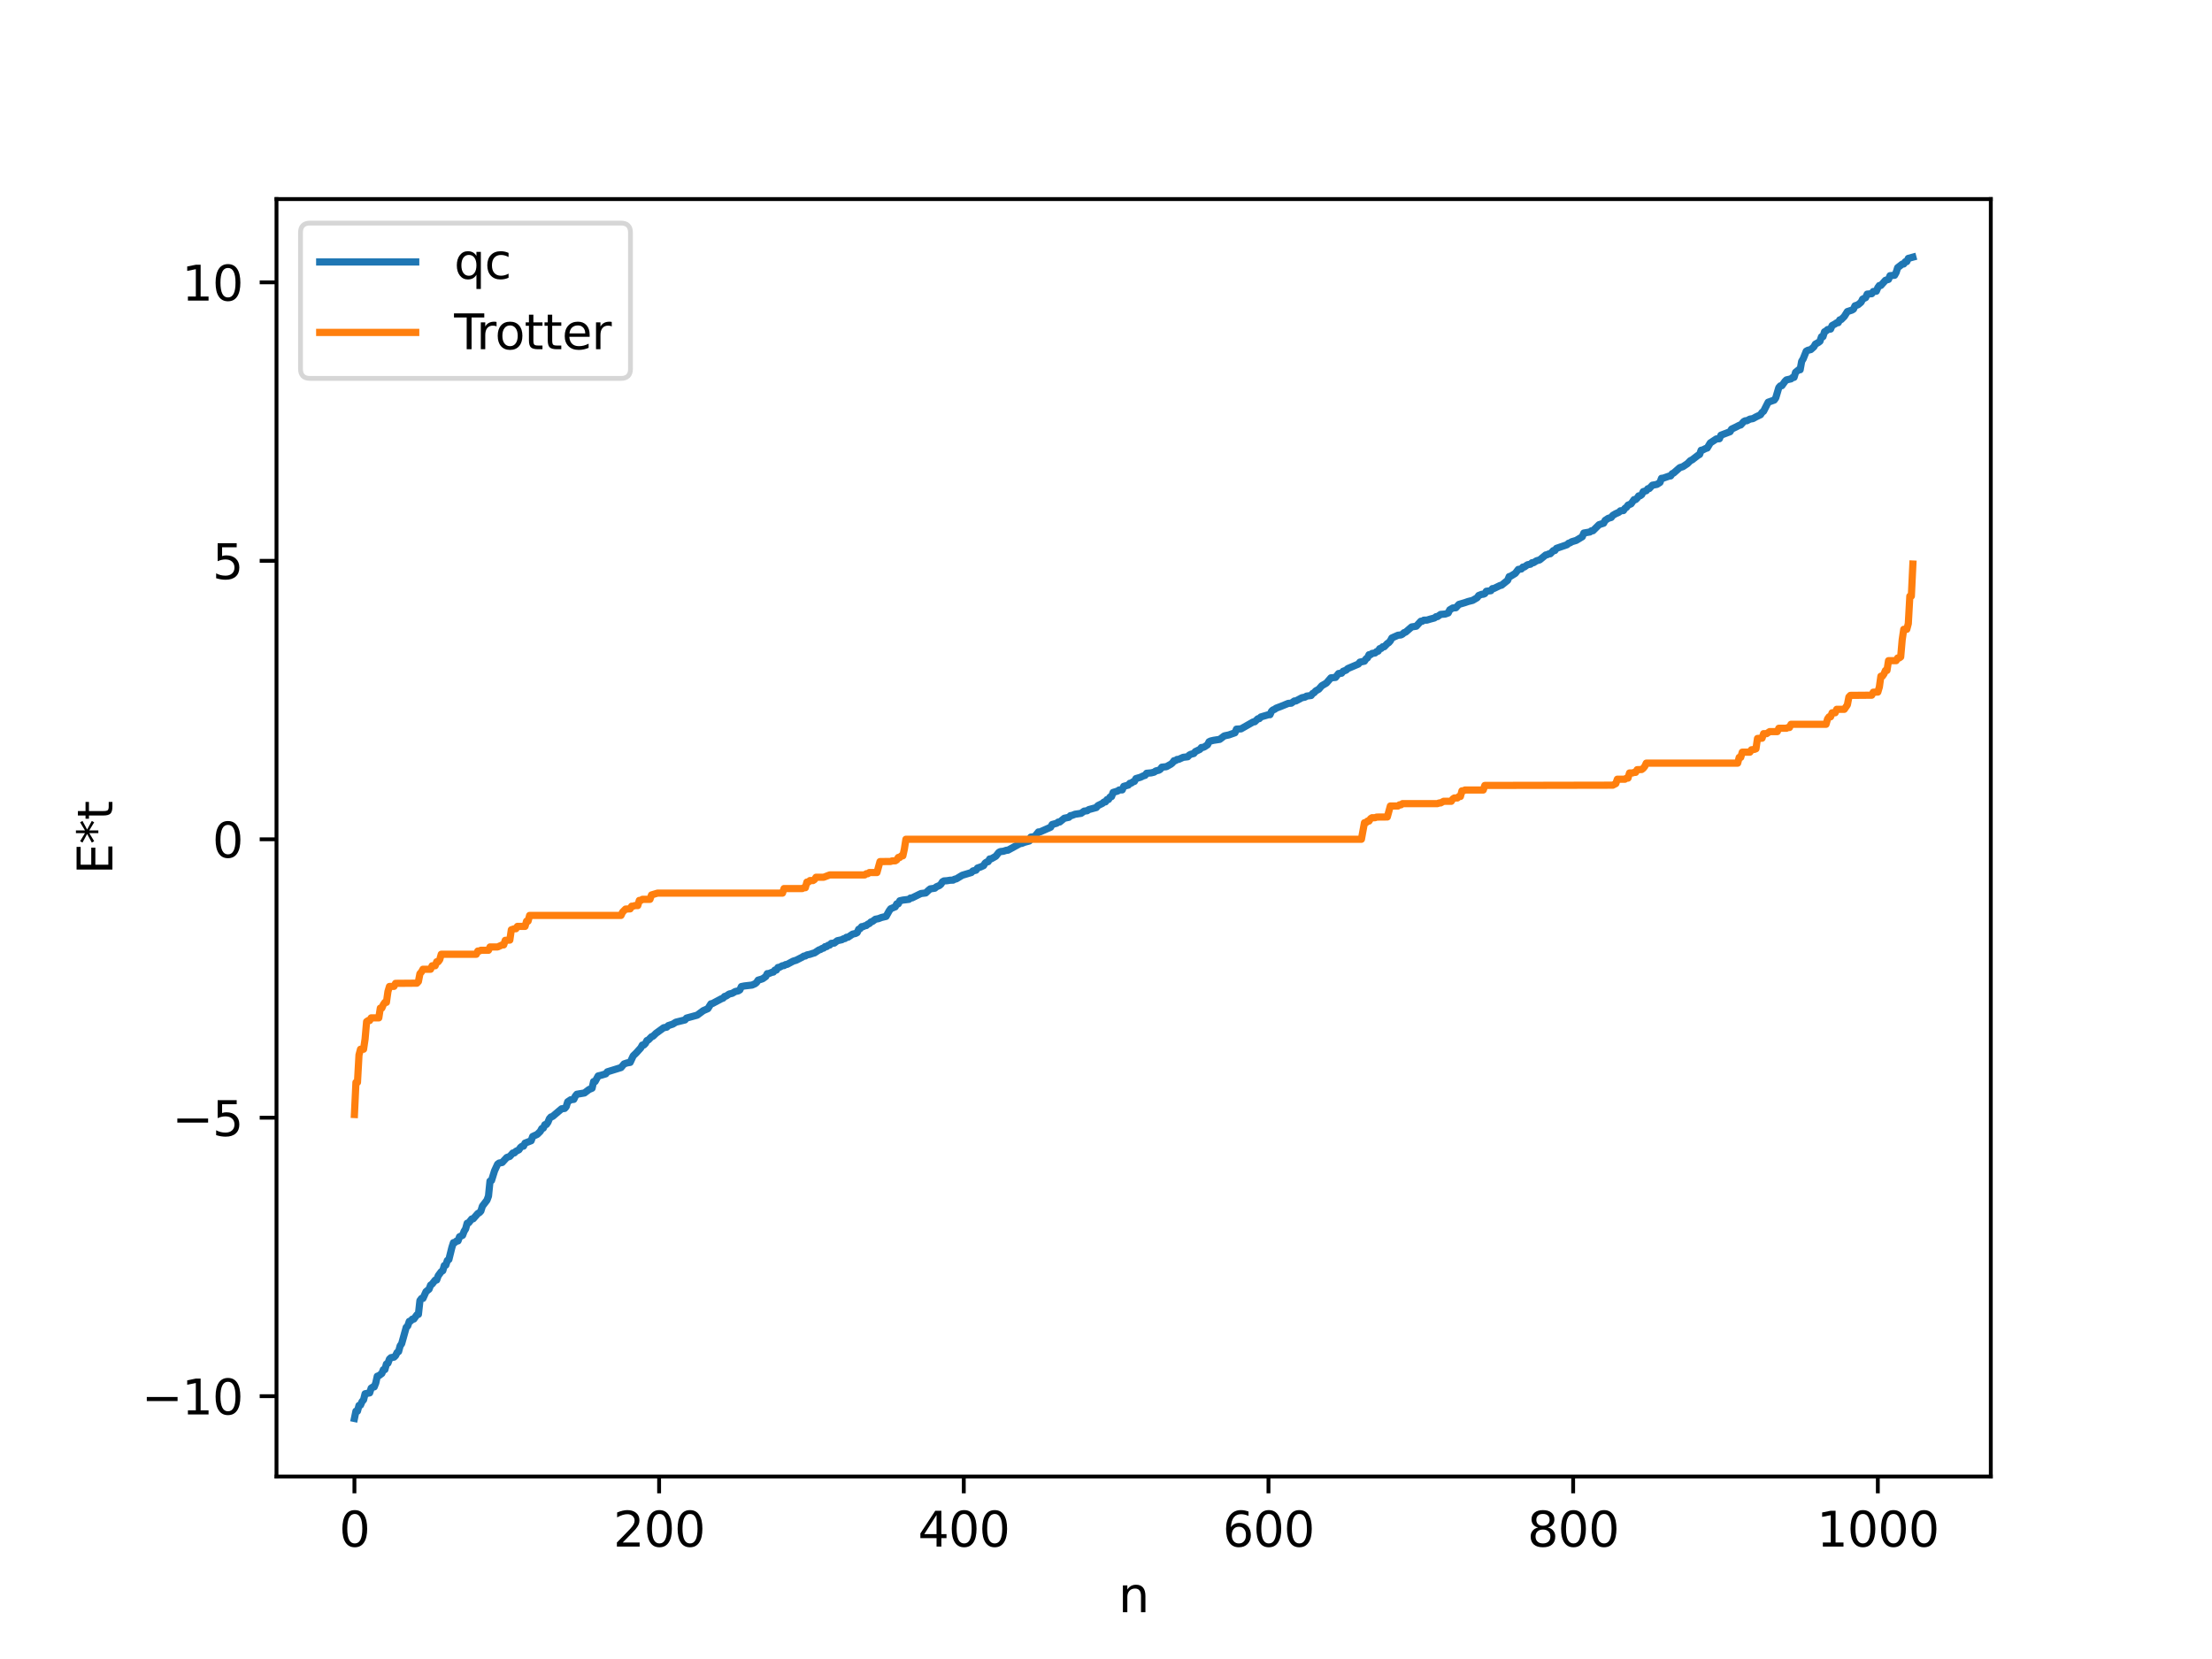 <?xml version="1.0" encoding="utf-8" standalone="no"?>
<!DOCTYPE svg PUBLIC "-//W3C//DTD SVG 1.1//EN"
  "http://www.w3.org/Graphics/SVG/1.1/DTD/svg11.dtd">
<svg xmlns:xlink="http://www.w3.org/1999/xlink" width="460.8pt" height="345.6pt" viewBox="0 0 460.8 345.6" xmlns="http://www.w3.org/2000/svg" version="1.1">
 <defs>
  <style type="text/css">*{stroke-linejoin: round; stroke-linecap: butt}</style>
 </defs>
 <g id="figure_1">
  <g id="patch_1">
   <path d="M 0 345.6 
L 460.8 345.6 
L 460.8 0 
L 0 0 
z
" style="fill: #ffffff"/>
  </g>
  <g id="axes_1">
   <g id="patch_2">
    <path d="M 57.6 307.584 
L 414.72 307.584 
L 414.72 41.472 
L 57.6 41.472 
z
" style="fill: #ffffff"/>
   </g>
   <g id="matplotlib.axis_1">
    <g id="xtick_1">
     <g id="line2d_1">
      <defs>
       <path id="m1c78e6f4c4" d="M 0 0 
L 0 3.5 
" style="stroke: #000000; stroke-width: 0.8"/>
      </defs>
      <g>
       <use xlink:href="#m1c78e6f4c4" x="73.833" y="307.584" style="stroke: #000000; stroke-width: 0.8"/>
      </g>
     </g>
     <g id="text_1">
      <!-- 0 -->
      <g transform="translate(70.651 322.182) scale(0.1 -0.1)">
       <defs>
        <path id="DejaVuSans-30" d="M 2034 4250 
Q 1547 4250 1301 3770 
Q 1056 3291 1056 2328 
Q 1056 1369 1301 889 
Q 1547 409 2034 409 
Q 2525 409 2770 889 
Q 3016 1369 3016 2328 
Q 3016 3291 2770 3770 
Q 2525 4250 2034 4250 
z
M 2034 4750 
Q 2819 4750 3233 4129 
Q 3647 3509 3647 2328 
Q 3647 1150 3233 529 
Q 2819 -91 2034 -91 
Q 1250 -91 836 529 
Q 422 1150 422 2328 
Q 422 3509 836 4129 
Q 1250 4750 2034 4750 
z
" transform="scale(0.016)"/>
       </defs>
       <use xlink:href="#DejaVuSans-30"/>
      </g>
     </g>
    </g>
    <g id="xtick_2">
     <g id="line2d_2">
      <g>
       <use xlink:href="#m1c78e6f4c4" x="137.304" y="307.584" style="stroke: #000000; stroke-width: 0.8"/>
      </g>
     </g>
     <g id="text_2">
      <!-- 200 -->
      <g transform="translate(127.76 322.182) scale(0.1 -0.1)">
       <defs>
        <path id="DejaVuSans-32" d="M 1228 531 
L 3431 531 
L 3431 0 
L 469 0 
L 469 531 
Q 828 903 1448 1529 
Q 2069 2156 2228 2338 
Q 2531 2678 2651 2914 
Q 2772 3150 2772 3378 
Q 2772 3750 2511 3984 
Q 2250 4219 1831 4219 
Q 1534 4219 1204 4116 
Q 875 4013 500 3803 
L 500 4441 
Q 881 4594 1212 4672 
Q 1544 4750 1819 4750 
Q 2544 4750 2975 4387 
Q 3406 4025 3406 3419 
Q 3406 3131 3298 2873 
Q 3191 2616 2906 2266 
Q 2828 2175 2409 1742 
Q 1991 1309 1228 531 
z
" transform="scale(0.016)"/>
       </defs>
       <use xlink:href="#DejaVuSans-32"/>
       <use xlink:href="#DejaVuSans-30" x="63.623"/>
       <use xlink:href="#DejaVuSans-30" x="127.246"/>
      </g>
     </g>
    </g>
    <g id="xtick_3">
     <g id="line2d_3">
      <g>
       <use xlink:href="#m1c78e6f4c4" x="200.775" y="307.584" style="stroke: #000000; stroke-width: 0.8"/>
      </g>
     </g>
     <g id="text_3">
      <!-- 400 -->
      <g transform="translate(191.231 322.182) scale(0.1 -0.1)">
       <defs>
        <path id="DejaVuSans-34" d="M 2419 4116 
L 825 1625 
L 2419 1625 
L 2419 4116 
z
M 2253 4666 
L 3047 4666 
L 3047 1625 
L 3713 1625 
L 3713 1100 
L 3047 1100 
L 3047 0 
L 2419 0 
L 2419 1100 
L 313 1100 
L 313 1709 
L 2253 4666 
z
" transform="scale(0.016)"/>
       </defs>
       <use xlink:href="#DejaVuSans-34"/>
       <use xlink:href="#DejaVuSans-30" x="63.623"/>
       <use xlink:href="#DejaVuSans-30" x="127.246"/>
      </g>
     </g>
    </g>
    <g id="xtick_4">
     <g id="line2d_4">
      <g>
       <use xlink:href="#m1c78e6f4c4" x="264.246" y="307.584" style="stroke: #000000; stroke-width: 0.8"/>
      </g>
     </g>
     <g id="text_4">
      <!-- 600 -->
      <g transform="translate(254.702 322.182) scale(0.1 -0.1)">
       <defs>
        <path id="DejaVuSans-36" d="M 2113 2584 
Q 1688 2584 1439 2293 
Q 1191 2003 1191 1497 
Q 1191 994 1439 701 
Q 1688 409 2113 409 
Q 2538 409 2786 701 
Q 3034 994 3034 1497 
Q 3034 2003 2786 2293 
Q 2538 2584 2113 2584 
z
M 3366 4563 
L 3366 3988 
Q 3128 4100 2886 4159 
Q 2644 4219 2406 4219 
Q 1781 4219 1451 3797 
Q 1122 3375 1075 2522 
Q 1259 2794 1537 2939 
Q 1816 3084 2150 3084 
Q 2853 3084 3261 2657 
Q 3669 2231 3669 1497 
Q 3669 778 3244 343 
Q 2819 -91 2113 -91 
Q 1303 -91 875 529 
Q 447 1150 447 2328 
Q 447 3434 972 4092 
Q 1497 4750 2381 4750 
Q 2619 4750 2861 4703 
Q 3103 4656 3366 4563 
z
" transform="scale(0.016)"/>
       </defs>
       <use xlink:href="#DejaVuSans-36"/>
       <use xlink:href="#DejaVuSans-30" x="63.623"/>
       <use xlink:href="#DejaVuSans-30" x="127.246"/>
      </g>
     </g>
    </g>
    <g id="xtick_5">
     <g id="line2d_5">
      <g>
       <use xlink:href="#m1c78e6f4c4" x="327.717" y="307.584" style="stroke: #000000; stroke-width: 0.8"/>
      </g>
     </g>
     <g id="text_5">
      <!-- 800 -->
      <g transform="translate(318.173 322.182) scale(0.1 -0.1)">
       <defs>
        <path id="DejaVuSans-38" d="M 2034 2216 
Q 1584 2216 1326 1975 
Q 1069 1734 1069 1313 
Q 1069 891 1326 650 
Q 1584 409 2034 409 
Q 2484 409 2743 651 
Q 3003 894 3003 1313 
Q 3003 1734 2745 1975 
Q 2488 2216 2034 2216 
z
M 1403 2484 
Q 997 2584 770 2862 
Q 544 3141 544 3541 
Q 544 4100 942 4425 
Q 1341 4750 2034 4750 
Q 2731 4750 3128 4425 
Q 3525 4100 3525 3541 
Q 3525 3141 3298 2862 
Q 3072 2584 2669 2484 
Q 3125 2378 3379 2068 
Q 3634 1759 3634 1313 
Q 3634 634 3220 271 
Q 2806 -91 2034 -91 
Q 1263 -91 848 271 
Q 434 634 434 1313 
Q 434 1759 690 2068 
Q 947 2378 1403 2484 
z
M 1172 3481 
Q 1172 3119 1398 2916 
Q 1625 2713 2034 2713 
Q 2441 2713 2670 2916 
Q 2900 3119 2900 3481 
Q 2900 3844 2670 4047 
Q 2441 4250 2034 4250 
Q 1625 4250 1398 4047 
Q 1172 3844 1172 3481 
z
" transform="scale(0.016)"/>
       </defs>
       <use xlink:href="#DejaVuSans-38"/>
       <use xlink:href="#DejaVuSans-30" x="63.623"/>
       <use xlink:href="#DejaVuSans-30" x="127.246"/>
      </g>
     </g>
    </g>
    <g id="xtick_6">
     <g id="line2d_6">
      <g>
       <use xlink:href="#m1c78e6f4c4" x="391.188" y="307.584" style="stroke: #000000; stroke-width: 0.8"/>
      </g>
     </g>
     <g id="text_6">
      <!-- 1000 -->
      <g transform="translate(378.463 322.182) scale(0.1 -0.1)">
       <defs>
        <path id="DejaVuSans-31" d="M 794 531 
L 1825 531 
L 1825 4091 
L 703 3866 
L 703 4441 
L 1819 4666 
L 2450 4666 
L 2450 531 
L 3481 531 
L 3481 0 
L 794 0 
L 794 531 
z
" transform="scale(0.016)"/>
       </defs>
       <use xlink:href="#DejaVuSans-31"/>
       <use xlink:href="#DejaVuSans-30" x="63.623"/>
       <use xlink:href="#DejaVuSans-30" x="127.246"/>
       <use xlink:href="#DejaVuSans-30" x="190.869"/>
      </g>
     </g>
    </g>
    <g id="text_7">
     <!-- n -->
     <g transform="translate(232.991 335.861) scale(0.1 -0.1)">
      <defs>
       <path id="DejaVuSans-6e" d="M 3513 2113 
L 3513 0 
L 2938 0 
L 2938 2094 
Q 2938 2591 2744 2837 
Q 2550 3084 2163 3084 
Q 1697 3084 1428 2787 
Q 1159 2491 1159 1978 
L 1159 0 
L 581 0 
L 581 3500 
L 1159 3500 
L 1159 2956 
Q 1366 3272 1645 3428 
Q 1925 3584 2291 3584 
Q 2894 3584 3203 3211 
Q 3513 2838 3513 2113 
z
" transform="scale(0.016)"/>
      </defs>
      <use xlink:href="#DejaVuSans-6e"/>
     </g>
    </g>
   </g>
   <g id="matplotlib.axis_2">
    <g id="ytick_1">
     <g id="line2d_7">
      <defs>
       <path id="mcfeb9c5d8d" d="M 0 0 
L -3.5 0 
" style="stroke: #000000; stroke-width: 0.8"/>
      </defs>
      <g>
       <use xlink:href="#mcfeb9c5d8d" x="57.6" y="290.853" style="stroke: #000000; stroke-width: 0.8"/>
      </g>
     </g>
     <g id="text_8">
      <!-- −10 -->
      <g transform="translate(29.495 294.652) scale(0.1 -0.1)">
       <defs>
        <path id="DejaVuSans-2212" d="M 678 2272 
L 4684 2272 
L 4684 1741 
L 678 1741 
L 678 2272 
z
" transform="scale(0.016)"/>
       </defs>
       <use xlink:href="#DejaVuSans-2212"/>
       <use xlink:href="#DejaVuSans-31" x="83.789"/>
       <use xlink:href="#DejaVuSans-30" x="147.412"/>
      </g>
     </g>
    </g>
    <g id="ytick_2">
     <g id="line2d_8">
      <g>
       <use xlink:href="#mcfeb9c5d8d" x="57.6" y="232.844" style="stroke: #000000; stroke-width: 0.8"/>
      </g>
     </g>
     <g id="text_9">
      <!-- −5 -->
      <g transform="translate(35.858 236.644) scale(0.1 -0.1)">
       <defs>
        <path id="DejaVuSans-35" d="M 691 4666 
L 3169 4666 
L 3169 4134 
L 1269 4134 
L 1269 2991 
Q 1406 3038 1543 3061 
Q 1681 3084 1819 3084 
Q 2600 3084 3056 2656 
Q 3513 2228 3513 1497 
Q 3513 744 3044 326 
Q 2575 -91 1722 -91 
Q 1428 -91 1123 -41 
Q 819 9 494 109 
L 494 744 
Q 775 591 1075 516 
Q 1375 441 1709 441 
Q 2250 441 2565 725 
Q 2881 1009 2881 1497 
Q 2881 1984 2565 2268 
Q 2250 2553 1709 2553 
Q 1456 2553 1204 2497 
Q 953 2441 691 2322 
L 691 4666 
z
" transform="scale(0.016)"/>
       </defs>
       <use xlink:href="#DejaVuSans-2212"/>
       <use xlink:href="#DejaVuSans-35" x="83.789"/>
      </g>
     </g>
    </g>
    <g id="ytick_3">
     <g id="line2d_9">
      <g>
       <use xlink:href="#mcfeb9c5d8d" x="57.6" y="174.836" style="stroke: #000000; stroke-width: 0.8"/>
      </g>
     </g>
     <g id="text_10">
      <!-- 0 -->
      <g transform="translate(44.237 178.635) scale(0.1 -0.1)">
       <use xlink:href="#DejaVuSans-30"/>
      </g>
     </g>
    </g>
    <g id="ytick_4">
     <g id="line2d_10">
      <g>
       <use xlink:href="#mcfeb9c5d8d" x="57.6" y="116.828" style="stroke: #000000; stroke-width: 0.8"/>
      </g>
     </g>
     <g id="text_11">
      <!-- 5 -->
      <g transform="translate(44.237 120.627) scale(0.1 -0.1)">
       <use xlink:href="#DejaVuSans-35"/>
      </g>
     </g>
    </g>
    <g id="ytick_5">
     <g id="line2d_11">
      <g>
       <use xlink:href="#mcfeb9c5d8d" x="57.6" y="58.82" style="stroke: #000000; stroke-width: 0.8"/>
      </g>
     </g>
     <g id="text_12">
      <!-- 10 -->
      <g transform="translate(37.875 62.619) scale(0.1 -0.1)">
       <use xlink:href="#DejaVuSans-31"/>
       <use xlink:href="#DejaVuSans-30" x="63.623"/>
      </g>
     </g>
    </g>
    <g id="text_13">
     <!-- E*t -->
     <g transform="translate(23.416 182.148) rotate(-90) scale(0.1 -0.1)">
      <defs>
       <path id="DejaVuSans-45" d="M 628 4666 
L 3578 4666 
L 3578 4134 
L 1259 4134 
L 1259 2753 
L 3481 2753 
L 3481 2222 
L 1259 2222 
L 1259 531 
L 3634 531 
L 3634 0 
L 628 0 
L 628 4666 
z
" transform="scale(0.016)"/>
       <path id="DejaVuSans-2a" d="M 3009 3897 
L 1888 3291 
L 3009 2681 
L 2828 2375 
L 1778 3009 
L 1778 1831 
L 1422 1831 
L 1422 3009 
L 372 2375 
L 191 2681 
L 1313 3291 
L 191 3897 
L 372 4206 
L 1422 3572 
L 1422 4750 
L 1778 4750 
L 1778 3572 
L 2828 4206 
L 3009 3897 
z
" transform="scale(0.016)"/>
       <path id="DejaVuSans-74" d="M 1172 4494 
L 1172 3500 
L 2356 3500 
L 2356 3053 
L 1172 3053 
L 1172 1153 
Q 1172 725 1289 603 
Q 1406 481 1766 481 
L 2356 481 
L 2356 0 
L 1766 0 
Q 1100 0 847 248 
Q 594 497 594 1153 
L 594 3053 
L 172 3053 
L 172 3500 
L 594 3500 
L 594 4494 
L 1172 4494 
z
" transform="scale(0.016)"/>
      </defs>
      <use xlink:href="#DejaVuSans-45"/>
      <use xlink:href="#DejaVuSans-2a" x="63.184"/>
      <use xlink:href="#DejaVuSans-74" x="113.184"/>
     </g>
    </g>
   </g>
   <g id="line2d_12">
    <path d="M 73.833 295.488 
L 74.15 293.971 
L 74.467 293.971 
L 74.785 292.784 
L 75.102 292.707 
L 75.42 291.976 
L 75.737 291.611 
L 76.054 290.347 
L 77.006 290.164 
L 77.324 289.18 
L 77.641 288.956 
L 77.958 288.915 
L 78.276 288.106 
L 78.593 286.69 
L 78.91 286.588 
L 79.545 286.117 
L 79.862 285.325 
L 80.18 285.31 
L 80.497 284.151 
L 80.815 283.978 
L 81.132 283.122 
L 81.449 282.826 
L 82.084 282.714 
L 82.401 282.405 
L 82.719 281.76 
L 83.036 281.554 
L 83.353 280.37 
L 83.671 279.921 
L 84.623 276.507 
L 84.94 276.209 
L 85.258 275.268 
L 85.575 275.164 
L 85.892 274.8 
L 86.21 274.782 
L 86.844 273.906 
L 87.162 273.808 
L 87.479 270.937 
L 87.796 270.506 
L 88.114 270.478 
L 88.748 269.072 
L 89.383 268.555 
L 89.7 267.71 
L 90.018 267.494 
L 90.653 266.675 
L 90.97 266.643 
L 91.287 265.766 
L 91.922 264.902 
L 92.239 264.712 
L 92.557 263.63 
L 92.874 263.551 
L 93.191 262.581 
L 93.509 262.381 
L 94.143 259.835 
L 94.461 258.865 
L 94.778 258.821 
L 95.096 258.528 
L 95.413 258.511 
L 95.73 257.633 
L 96.365 257.342 
L 96.682 256.503 
L 97 255.992 
L 97.317 254.826 
L 97.634 254.732 
L 98.269 253.932 
L 98.586 253.892 
L 99.539 252.799 
L 99.856 252.625 
L 100.173 252.289 
L 100.491 251.268 
L 101.443 250.022 
L 101.76 249.172 
L 102.077 246.038 
L 102.395 245.922 
L 103.029 243.886 
L 103.664 242.517 
L 103.981 242.284 
L 104.616 242.167 
L 105.568 241.129 
L 106.203 240.9 
L 106.838 240.188 
L 107.155 240.169 
L 107.472 239.842 
L 108.107 239.52 
L 108.424 239.036 
L 108.742 238.791 
L 109.059 238.763 
L 109.377 238.128 
L 110.646 237.639 
L 110.963 236.751 
L 111.915 236.31 
L 112.55 235.689 
L 112.867 235.101 
L 113.185 235.011 
L 113.502 234.295 
L 113.82 234.251 
L 114.137 233.798 
L 114.454 233.036 
L 114.772 232.682 
L 115.089 232.595 
L 116.993 230.984 
L 117.628 230.906 
L 117.945 230.547 
L 118.262 229.523 
L 118.897 229.096 
L 119.532 229.018 
L 119.849 228.343 
L 120.167 227.954 
L 121.753 227.686 
L 122.705 226.967 
L 123.34 226.7 
L 123.658 225.313 
L 123.975 225.302 
L 124.61 224.137 
L 125.244 223.987 
L 126.196 223.701 
L 126.514 223.282 
L 129.37 222.394 
L 130.005 221.636 
L 130.639 221.42 
L 131.274 221.316 
L 131.909 219.952 
L 132.543 219.34 
L 133.496 218.282 
L 133.813 217.7 
L 134.13 217.69 
L 134.448 217.37 
L 134.765 216.763 
L 135.082 216.631 
L 135.717 215.976 
L 136.034 215.864 
L 136.669 215.248 
L 138.256 214.096 
L 138.891 213.98 
L 139.208 213.657 
L 139.843 213.445 
L 140.16 213.338 
L 140.795 212.94 
L 142.699 212.469 
L 143.016 212.085 
L 145.238 211.476 
L 146.507 210.538 
L 147.459 210.127 
L 148.094 209.115 
L 148.411 209.055 
L 150.315 208.041 
L 150.633 207.936 
L 150.95 207.571 
L 151.267 207.498 
L 151.902 207.073 
L 152.537 206.926 
L 153.172 206.553 
L 153.806 206.412 
L 154.124 206.214 
L 154.441 205.518 
L 155.076 205.392 
L 156.662 205.207 
L 157.297 204.931 
L 157.615 204.659 
L 157.932 204.181 
L 158.567 203.997 
L 158.884 203.88 
L 159.519 203.435 
L 159.836 202.824 
L 160.153 202.818 
L 160.788 202.558 
L 161.105 202.503 
L 161.423 202.086 
L 161.74 202.081 
L 162.058 201.546 
L 162.375 201.507 
L 163.01 201.166 
L 163.327 201.15 
L 163.644 200.943 
L 163.962 200.904 
L 165.231 200.223 
L 165.866 200.032 
L 167.135 199.386 
L 167.453 199.173 
L 167.77 199.148 
L 168.087 198.931 
L 168.722 198.804 
L 169.357 198.588 
L 169.674 198.509 
L 170.626 197.879 
L 170.943 197.794 
L 171.261 197.572 
L 171.578 197.505 
L 171.896 197.193 
L 172.213 197.192 
L 172.53 196.92 
L 172.848 196.87 
L 173.165 196.522 
L 173.8 196.459 
L 174.434 195.967 
L 175.386 195.76 
L 175.704 195.563 
L 176.021 195.514 
L 176.339 195.247 
L 176.656 195.242 
L 177.608 194.597 
L 178.243 194.451 
L 178.56 194.276 
L 178.877 193.585 
L 179.195 193.444 
L 179.512 193.035 
L 179.829 193.027 
L 180.147 192.851 
L 180.464 192.806 
L 180.781 192.513 
L 181.099 192.397 
L 181.416 192.066 
L 181.734 191.962 
L 182.368 191.492 
L 183.003 191.371 
L 183.638 191.129 
L 184.59 190.901 
L 185.224 189.758 
L 185.542 189.315 
L 186.177 189.037 
L 186.494 188.912 
L 186.811 188.289 
L 187.129 188.282 
L 187.446 187.648 
L 188.081 187.505 
L 189.35 187.35 
L 189.667 187.073 
L 189.985 187.06 
L 191.572 186.274 
L 191.889 186.133 
L 192.841 186.019 
L 193.476 185.419 
L 193.793 185.17 
L 194.745 185.026 
L 195.062 184.741 
L 195.697 184.47 
L 196.015 184.196 
L 196.332 183.692 
L 196.649 183.513 
L 197.284 183.47 
L 197.919 183.367 
L 198.553 183.343 
L 198.871 183.145 
L 199.188 183.1 
L 200.458 182.334 
L 202.362 181.759 
L 202.679 181.43 
L 203.314 181.281 
L 203.631 180.827 
L 204.266 180.613 
L 204.9 180.322 
L 205.218 179.795 
L 205.535 179.578 
L 205.853 179.499 
L 206.17 178.934 
L 206.487 178.912 
L 207.439 178.375 
L 208.074 177.568 
L 208.391 177.404 
L 209.026 177.331 
L 209.661 177.127 
L 209.978 177.111 
L 212.517 175.722 
L 212.834 175.7 
L 213.469 175.453 
L 214.421 175.194 
L 214.739 174.387 
L 215.373 174.296 
L 215.691 174.088 
L 216.325 173.307 
L 216.643 173.304 
L 218.864 172.322 
L 219.181 171.761 
L 220.134 171.494 
L 220.451 171.247 
L 220.768 171.231 
L 221.72 170.455 
L 222.672 170.258 
L 222.99 169.915 
L 223.307 169.871 
L 223.942 169.622 
L 225.211 169.432 
L 225.846 168.971 
L 226.481 168.893 
L 226.798 168.657 
L 228.385 168.225 
L 228.702 167.831 
L 229.654 167.361 
L 229.972 167.078 
L 230.289 167.043 
L 230.606 166.571 
L 230.924 166.544 
L 231.241 166.034 
L 231.558 165.941 
L 231.876 165.078 
L 232.828 164.787 
L 233.145 164.561 
L 233.78 164.546 
L 234.097 163.808 
L 235.049 163.549 
L 235.367 163.174 
L 235.684 163.127 
L 236.001 162.872 
L 236.319 162.782 
L 236.636 162.194 
L 237.588 161.913 
L 238.223 161.608 
L 238.54 161.525 
L 238.858 161.089 
L 239.81 161.005 
L 240.444 160.85 
L 240.762 160.602 
L 241.396 160.453 
L 241.714 160.26 
L 242.031 159.817 
L 242.983 159.713 
L 243.935 159.178 
L 244.253 158.912 
L 244.57 158.467 
L 244.887 158.449 
L 245.205 158.205 
L 245.522 158.197 
L 246.474 157.764 
L 247.426 157.648 
L 247.743 157.3 
L 248.061 157.135 
L 248.696 156.965 
L 249.013 156.567 
L 249.965 156.108 
L 250.282 155.714 
L 250.6 155.704 
L 250.917 155.571 
L 251.552 155.15 
L 251.869 154.521 
L 252.186 154.368 
L 252.821 154.218 
L 254.091 154.023 
L 255.043 153.299 
L 255.995 153.098 
L 257.264 152.65 
L 257.581 151.893 
L 258.534 151.833 
L 261.072 150.386 
L 261.39 150.354 
L 262.024 149.742 
L 262.342 149.702 
L 262.659 149.353 
L 264.246 148.886 
L 264.563 148.885 
L 264.881 148.167 
L 265.198 147.879 
L 265.515 147.778 
L 265.833 147.532 
L 266.785 147.173 
L 268.372 146.527 
L 269.006 146.483 
L 269.641 146.025 
L 269.958 146.02 
L 271.228 145.345 
L 271.862 145.228 
L 272.18 145.015 
L 273.132 144.886 
L 273.449 144.462 
L 273.767 144.303 
L 274.084 143.931 
L 274.719 143.582 
L 275.353 142.852 
L 276.305 142.301 
L 277.258 141.206 
L 278.21 141.119 
L 278.844 140.311 
L 279.479 140.244 
L 279.796 139.843 
L 280.431 139.604 
L 280.748 139.287 
L 282.97 138.339 
L 283.287 137.935 
L 284.239 137.735 
L 284.557 137.257 
L 284.874 137.045 
L 285.191 136.389 
L 285.509 136.381 
L 285.826 136.124 
L 286.461 136.023 
L 286.778 135.732 
L 287.096 135.65 
L 287.413 135.125 
L 287.73 135.087 
L 288.048 134.729 
L 288.365 134.727 
L 289 134.065 
L 289.317 133.865 
L 289.634 133.493 
L 289.952 132.9 
L 291.221 132.332 
L 291.856 132.263 
L 292.173 132.093 
L 292.491 131.79 
L 292.808 131.697 
L 294.077 130.6 
L 295.029 130.454 
L 295.981 129.414 
L 296.299 129.412 
L 296.616 129.192 
L 297.251 129.181 
L 297.886 128.985 
L 298.838 128.732 
L 299.155 128.469 
L 299.472 128.441 
L 300.107 127.993 
L 301.059 127.917 
L 301.694 127.69 
L 302.011 127.033 
L 302.646 126.654 
L 303.281 126.605 
L 303.915 125.91 
L 305.185 125.535 
L 305.82 125.31 
L 306.772 125.069 
L 307.724 124.516 
L 308.041 124.053 
L 308.676 123.805 
L 308.993 123.791 
L 309.31 123.656 
L 309.628 123.172 
L 310.58 123.05 
L 310.897 122.618 
L 311.215 122.591 
L 312.484 121.973 
L 312.801 121.909 
L 314.071 120.89 
L 314.388 120.115 
L 314.705 120.029 
L 315.658 119.446 
L 316.292 118.619 
L 316.927 118.529 
L 317.244 118.13 
L 317.562 118.11 
L 318.196 117.651 
L 318.831 117.532 
L 319.148 117.224 
L 319.466 117.215 
L 320.1 116.817 
L 320.735 116.642 
L 322.005 115.608 
L 322.322 115.553 
L 322.639 115.378 
L 322.957 115.357 
L 323.591 114.702 
L 323.909 114.686 
L 324.226 114.239 
L 326.448 113.471 
L 326.765 113.165 
L 327.082 113.08 
L 327.4 112.864 
L 328.352 112.577 
L 329.621 111.811 
L 329.939 111.042 
L 331.208 110.822 
L 331.525 110.576 
L 331.843 110.56 
L 333.112 109.301 
L 334.064 108.994 
L 334.381 108.407 
L 335.016 107.985 
L 335.651 107.792 
L 335.968 107.367 
L 336.603 106.997 
L 337.238 106.721 
L 337.555 106.413 
L 338.19 106.358 
L 338.507 105.885 
L 338.824 105.687 
L 339.142 105.228 
L 339.777 104.964 
L 340.411 104.074 
L 340.729 104.074 
L 341.046 103.774 
L 341.363 103.307 
L 341.681 103.275 
L 341.998 103.04 
L 342.315 102.413 
L 342.95 102.227 
L 343.267 101.817 
L 343.585 101.764 
L 344.22 101.08 
L 345.172 100.906 
L 345.806 100.5 
L 346.124 99.641 
L 346.441 99.622 
L 347.71 99.177 
L 348.028 99.14 
L 348.345 98.682 
L 348.662 98.532 
L 349.932 97.417 
L 350.567 97.217 
L 351.519 96.586 
L 352.153 95.947 
L 352.471 95.815 
L 353.74 94.839 
L 354.058 94.669 
L 354.375 93.796 
L 354.692 93.744 
L 355.327 93.426 
L 355.644 93.334 
L 356.279 92.274 
L 357.548 91.437 
L 358.183 91.393 
L 358.5 90.66 
L 360.405 89.933 
L 360.722 89.391 
L 361.674 88.937 
L 362.309 88.604 
L 362.626 88.525 
L 363.261 87.814 
L 363.578 87.656 
L 363.896 87.652 
L 364.53 87.314 
L 365.165 87.202 
L 365.8 86.849 
L 366.752 86.389 
L 367.069 85.908 
L 367.386 85.673 
L 368.339 83.792 
L 369.608 83.338 
L 369.925 82.879 
L 370.56 80.743 
L 370.877 80.388 
L 371.195 80.344 
L 371.829 79.468 
L 372.147 79.141 
L 373.099 78.926 
L 373.416 78.652 
L 373.734 78.613 
L 374.051 77.558 
L 374.686 77.038 
L 375.003 77.026 
L 375.32 75.272 
L 375.638 74.75 
L 376.272 73.163 
L 376.59 72.98 
L 377.224 72.819 
L 377.859 72.254 
L 378.177 71.688 
L 378.811 71.336 
L 379.129 71.09 
L 379.446 70.153 
L 379.763 70.129 
L 380.081 69.116 
L 380.398 68.95 
L 380.715 68.653 
L 381.35 68.546 
L 381.667 67.817 
L 382.302 67.466 
L 382.62 67.241 
L 382.937 67.221 
L 383.254 66.632 
L 383.572 66.554 
L 384.206 65.919 
L 384.841 64.908 
L 385.793 64.599 
L 386.11 64.399 
L 386.428 63.706 
L 387.062 63.486 
L 387.697 62.95 
L 388.015 62.315 
L 388.649 61.999 
L 388.967 61.272 
L 389.919 61.185 
L 390.236 60.726 
L 390.871 60.665 
L 391.188 59.921 
L 391.505 59.476 
L 391.823 59.462 
L 392.775 58.394 
L 393.41 58.204 
L 393.727 57.431 
L 394.679 57.343 
L 394.996 56.768 
L 395.314 55.764 
L 396.266 55.027 
L 396.583 54.991 
L 396.9 54.531 
L 397.218 54.499 
L 397.535 53.826 
L 398.487 53.568 
L 398.487 53.568 
" clip-path="url(#p6cf8c0f455)" style="fill: none; stroke: #1f77b4; stroke-width: 1.5; stroke-linecap: square"/>
   </g>
   <g id="line2d_13">
    <path d="M 73.833 232.171 
L 74.15 225.481 
L 74.467 225.481 
L 74.785 219.762 
L 75.102 218.574 
L 75.737 218.574 
L 76.054 216.434 
L 76.372 212.822 
L 76.689 212.601 
L 77.006 212.601 
L 77.324 212.042 
L 78.91 212.042 
L 79.228 210.004 
L 79.545 210.004 
L 79.862 209.266 
L 80.18 208.81 
L 80.497 208.81 
L 80.815 206.557 
L 81.132 205.496 
L 82.084 205.478 
L 82.401 204.85 
L 86.844 204.814 
L 87.162 204.471 
L 87.479 202.838 
L 87.796 202.477 
L 88.114 201.911 
L 89.7 201.911 
L 90.018 201.189 
L 90.653 201.189 
L 90.97 200.35 
L 91.287 200.35 
L 91.605 199.913 
L 91.922 198.789 
L 99.221 198.789 
L 99.539 198.119 
L 99.856 198.119 
L 100.173 197.96 
L 101.76 197.96 
L 102.077 197.266 
L 103.664 197.266 
L 104.616 196.839 
L 104.934 196.839 
L 105.251 195.886 
L 106.203 195.838 
L 106.52 193.689 
L 107.155 193.477 
L 107.472 193.477 
L 107.79 192.982 
L 109.377 192.982 
L 109.694 191.896 
L 110.011 191.896 
L 110.329 190.697 
L 129.37 190.696 
L 129.687 190.015 
L 130.322 189.374 
L 131.274 189.333 
L 131.591 188.775 
L 131.909 188.775 
L 132.226 188.647 
L 132.861 188.647 
L 133.178 187.574 
L 133.496 187.574 
L 133.813 187.349 
L 135.4 187.349 
L 135.717 186.433 
L 136.986 186.051 
L 163.01 186.051 
L 163.327 185.101 
L 167.135 185.101 
L 167.453 184.927 
L 167.77 184.927 
L 168.087 183.751 
L 168.405 183.751 
L 168.722 183.437 
L 169.357 183.437 
L 169.674 183.235 
L 169.991 182.749 
L 171.578 182.749 
L 172.848 182.262 
L 180.147 182.262 
L 180.464 182.012 
L 180.781 182.012 
L 181.099 181.767 
L 182.686 181.767 
L 183.32 179.482 
L 185.542 179.461 
L 185.859 179.328 
L 186.494 179.328 
L 186.811 179.128 
L 187.129 178.625 
L 187.446 178.625 
L 187.763 178.285 
L 188.081 178.285 
L 188.398 176.863 
L 188.715 174.836 
L 283.605 174.836 
L 284.239 171.388 
L 284.557 171.388 
L 284.874 171.047 
L 285.191 171.047 
L 285.509 170.545 
L 285.826 170.344 
L 286.461 170.344 
L 286.778 170.211 
L 289 170.191 
L 289.634 167.905 
L 291.221 167.905 
L 291.539 167.66 
L 291.856 167.66 
L 292.173 167.41 
L 299.472 167.41 
L 299.79 167.265 
L 300.107 167.265 
L 300.742 166.923 
L 302.329 166.923 
L 302.646 166.438 
L 302.963 166.235 
L 303.598 166.235 
L 303.915 165.921 
L 304.233 165.921 
L 304.55 164.745 
L 304.867 164.745 
L 305.185 164.572 
L 308.993 164.572 
L 309.31 163.621 
L 335.968 163.569 
L 336.603 163.239 
L 336.92 162.323 
L 338.507 162.323 
L 338.824 162.099 
L 339.142 162.099 
L 339.459 161.025 
L 340.094 161.025 
L 340.411 160.898 
L 340.729 160.898 
L 341.046 160.34 
L 341.998 160.299 
L 342.315 160.051 
L 342.633 159.658 
L 342.95 158.976 
L 361.991 158.976 
L 362.309 157.776 
L 362.626 157.776 
L 362.943 156.69 
L 364.53 156.69 
L 364.848 156.195 
L 365.482 156.11 
L 365.8 155.983 
L 366.117 153.834 
L 367.069 153.786 
L 367.386 152.834 
L 368.021 152.834 
L 368.656 152.406 
L 370.243 152.406 
L 370.56 151.712 
L 372.147 151.712 
L 372.464 151.554 
L 372.781 151.554 
L 373.099 150.884 
L 380.398 150.884 
L 380.715 149.759 
L 381.033 149.322 
L 381.35 149.322 
L 381.667 148.483 
L 382.302 148.483 
L 382.62 147.761 
L 384.206 147.761 
L 384.841 146.835 
L 385.158 145.202 
L 385.476 144.858 
L 389.919 144.822 
L 390.236 144.195 
L 391.188 144.176 
L 391.505 143.116 
L 391.823 140.862 
L 392.14 140.862 
L 392.458 140.407 
L 392.775 139.669 
L 393.092 139.669 
L 393.41 137.631 
L 394.996 137.631 
L 395.314 137.072 
L 395.631 137.072 
L 395.948 136.85 
L 396.266 133.238 
L 396.583 131.098 
L 397.218 131.098 
L 397.535 129.91 
L 397.853 124.191 
L 398.17 124.191 
L 398.487 117.501 
L 398.487 117.501 
" clip-path="url(#p6cf8c0f455)" style="fill: none; stroke: #ff7f0e; stroke-width: 1.5; stroke-linecap: square"/>
   </g>
   <g id="patch_3">
    <path d="M 57.6 307.584 
L 57.6 41.472 
" style="fill: none; stroke: #000000; stroke-width: 0.8; stroke-linejoin: miter; stroke-linecap: square"/>
   </g>
   <g id="patch_4">
    <path d="M 414.72 307.584 
L 414.72 41.472 
" style="fill: none; stroke: #000000; stroke-width: 0.8; stroke-linejoin: miter; stroke-linecap: square"/>
   </g>
   <g id="patch_5">
    <path d="M 57.6 307.584 
L 414.72 307.584 
" style="fill: none; stroke: #000000; stroke-width: 0.8; stroke-linejoin: miter; stroke-linecap: square"/>
   </g>
   <g id="patch_6">
    <path d="M 57.6 41.472 
L 414.72 41.472 
" style="fill: none; stroke: #000000; stroke-width: 0.8; stroke-linejoin: miter; stroke-linecap: square"/>
   </g>
   <g id="legend_1">
    <g id="patch_7">
     <path d="M 64.6 78.828 
L 129.342 78.828 
Q 131.342 78.828 131.342 76.828 
L 131.342 48.472 
Q 131.342 46.472 129.342 46.472 
L 64.6 46.472 
Q 62.6 46.472 62.6 48.472 
L 62.6 76.828 
Q 62.6 78.828 64.6 78.828 
z
" style="fill: #ffffff; opacity: 0.8; stroke: #cccccc; stroke-linejoin: miter"/>
    </g>
    <g id="line2d_14">
     <path d="M 66.6 54.57 
L 76.6 54.57 
L 86.6 54.57 
" style="fill: none; stroke: #1f77b4; stroke-width: 1.5; stroke-linecap: square"/>
    </g>
    <g id="text_14">
     <!-- qc -->
     <g transform="translate(94.6 58.07) scale(0.1 -0.1)">
      <defs>
       <path id="DejaVuSans-71" d="M 947 1747 
Q 947 1113 1208 752 
Q 1469 391 1925 391 
Q 2381 391 2643 752 
Q 2906 1113 2906 1747 
Q 2906 2381 2643 2742 
Q 2381 3103 1925 3103 
Q 1469 3103 1208 2742 
Q 947 2381 947 1747 
z
M 2906 525 
Q 2725 213 2448 61 
Q 2172 -91 1784 -91 
Q 1150 -91 751 415 
Q 353 922 353 1747 
Q 353 2572 751 3078 
Q 1150 3584 1784 3584 
Q 2172 3584 2448 3432 
Q 2725 3281 2906 2969 
L 2906 3500 
L 3481 3500 
L 3481 -1331 
L 2906 -1331 
L 2906 525 
z
" transform="scale(0.016)"/>
       <path id="DejaVuSans-63" d="M 3122 3366 
L 3122 2828 
Q 2878 2963 2633 3030 
Q 2388 3097 2138 3097 
Q 1578 3097 1268 2742 
Q 959 2388 959 1747 
Q 959 1106 1268 751 
Q 1578 397 2138 397 
Q 2388 397 2633 464 
Q 2878 531 3122 666 
L 3122 134 
Q 2881 22 2623 -34 
Q 2366 -91 2075 -91 
Q 1284 -91 818 406 
Q 353 903 353 1747 
Q 353 2603 823 3093 
Q 1294 3584 2113 3584 
Q 2378 3584 2631 3529 
Q 2884 3475 3122 3366 
z
" transform="scale(0.016)"/>
      </defs>
      <use xlink:href="#DejaVuSans-71"/>
      <use xlink:href="#DejaVuSans-63" x="63.477"/>
     </g>
    </g>
    <g id="line2d_15">
     <path d="M 66.6 69.249 
L 76.6 69.249 
L 86.6 69.249 
" style="fill: none; stroke: #ff7f0e; stroke-width: 1.5; stroke-linecap: square"/>
    </g>
    <g id="text_15">
     <!-- Trotter -->
     <g transform="translate(94.6 72.749) scale(0.1 -0.1)">
      <defs>
       <path id="DejaVuSans-54" d="M -19 4666 
L 3928 4666 
L 3928 4134 
L 2272 4134 
L 2272 0 
L 1638 0 
L 1638 4134 
L -19 4134 
L -19 4666 
z
" transform="scale(0.016)"/>
       <path id="DejaVuSans-72" d="M 2631 2963 
Q 2534 3019 2420 3045 
Q 2306 3072 2169 3072 
Q 1681 3072 1420 2755 
Q 1159 2438 1159 1844 
L 1159 0 
L 581 0 
L 581 3500 
L 1159 3500 
L 1159 2956 
Q 1341 3275 1631 3429 
Q 1922 3584 2338 3584 
Q 2397 3584 2469 3576 
Q 2541 3569 2628 3553 
L 2631 2963 
z
" transform="scale(0.016)"/>
       <path id="DejaVuSans-6f" d="M 1959 3097 
Q 1497 3097 1228 2736 
Q 959 2375 959 1747 
Q 959 1119 1226 758 
Q 1494 397 1959 397 
Q 2419 397 2687 759 
Q 2956 1122 2956 1747 
Q 2956 2369 2687 2733 
Q 2419 3097 1959 3097 
z
M 1959 3584 
Q 2709 3584 3137 3096 
Q 3566 2609 3566 1747 
Q 3566 888 3137 398 
Q 2709 -91 1959 -91 
Q 1206 -91 779 398 
Q 353 888 353 1747 
Q 353 2609 779 3096 
Q 1206 3584 1959 3584 
z
" transform="scale(0.016)"/>
       <path id="DejaVuSans-65" d="M 3597 1894 
L 3597 1613 
L 953 1613 
Q 991 1019 1311 708 
Q 1631 397 2203 397 
Q 2534 397 2845 478 
Q 3156 559 3463 722 
L 3463 178 
Q 3153 47 2828 -22 
Q 2503 -91 2169 -91 
Q 1331 -91 842 396 
Q 353 884 353 1716 
Q 353 2575 817 3079 
Q 1281 3584 2069 3584 
Q 2775 3584 3186 3129 
Q 3597 2675 3597 1894 
z
M 3022 2063 
Q 3016 2534 2758 2815 
Q 2500 3097 2075 3097 
Q 1594 3097 1305 2825 
Q 1016 2553 972 2059 
L 3022 2063 
z
" transform="scale(0.016)"/>
      </defs>
      <use xlink:href="#DejaVuSans-54"/>
      <use xlink:href="#DejaVuSans-72" x="46.334"/>
      <use xlink:href="#DejaVuSans-6f" x="85.197"/>
      <use xlink:href="#DejaVuSans-74" x="146.379"/>
      <use xlink:href="#DejaVuSans-74" x="185.588"/>
      <use xlink:href="#DejaVuSans-65" x="224.797"/>
      <use xlink:href="#DejaVuSans-72" x="286.32"/>
     </g>
    </g>
   </g>
  </g>
 </g>
 <defs>
  <clipPath id="p6cf8c0f455">
   <rect x="57.6" y="41.472" width="357.12" height="266.112"/>
  </clipPath>
 </defs>
</svg>
